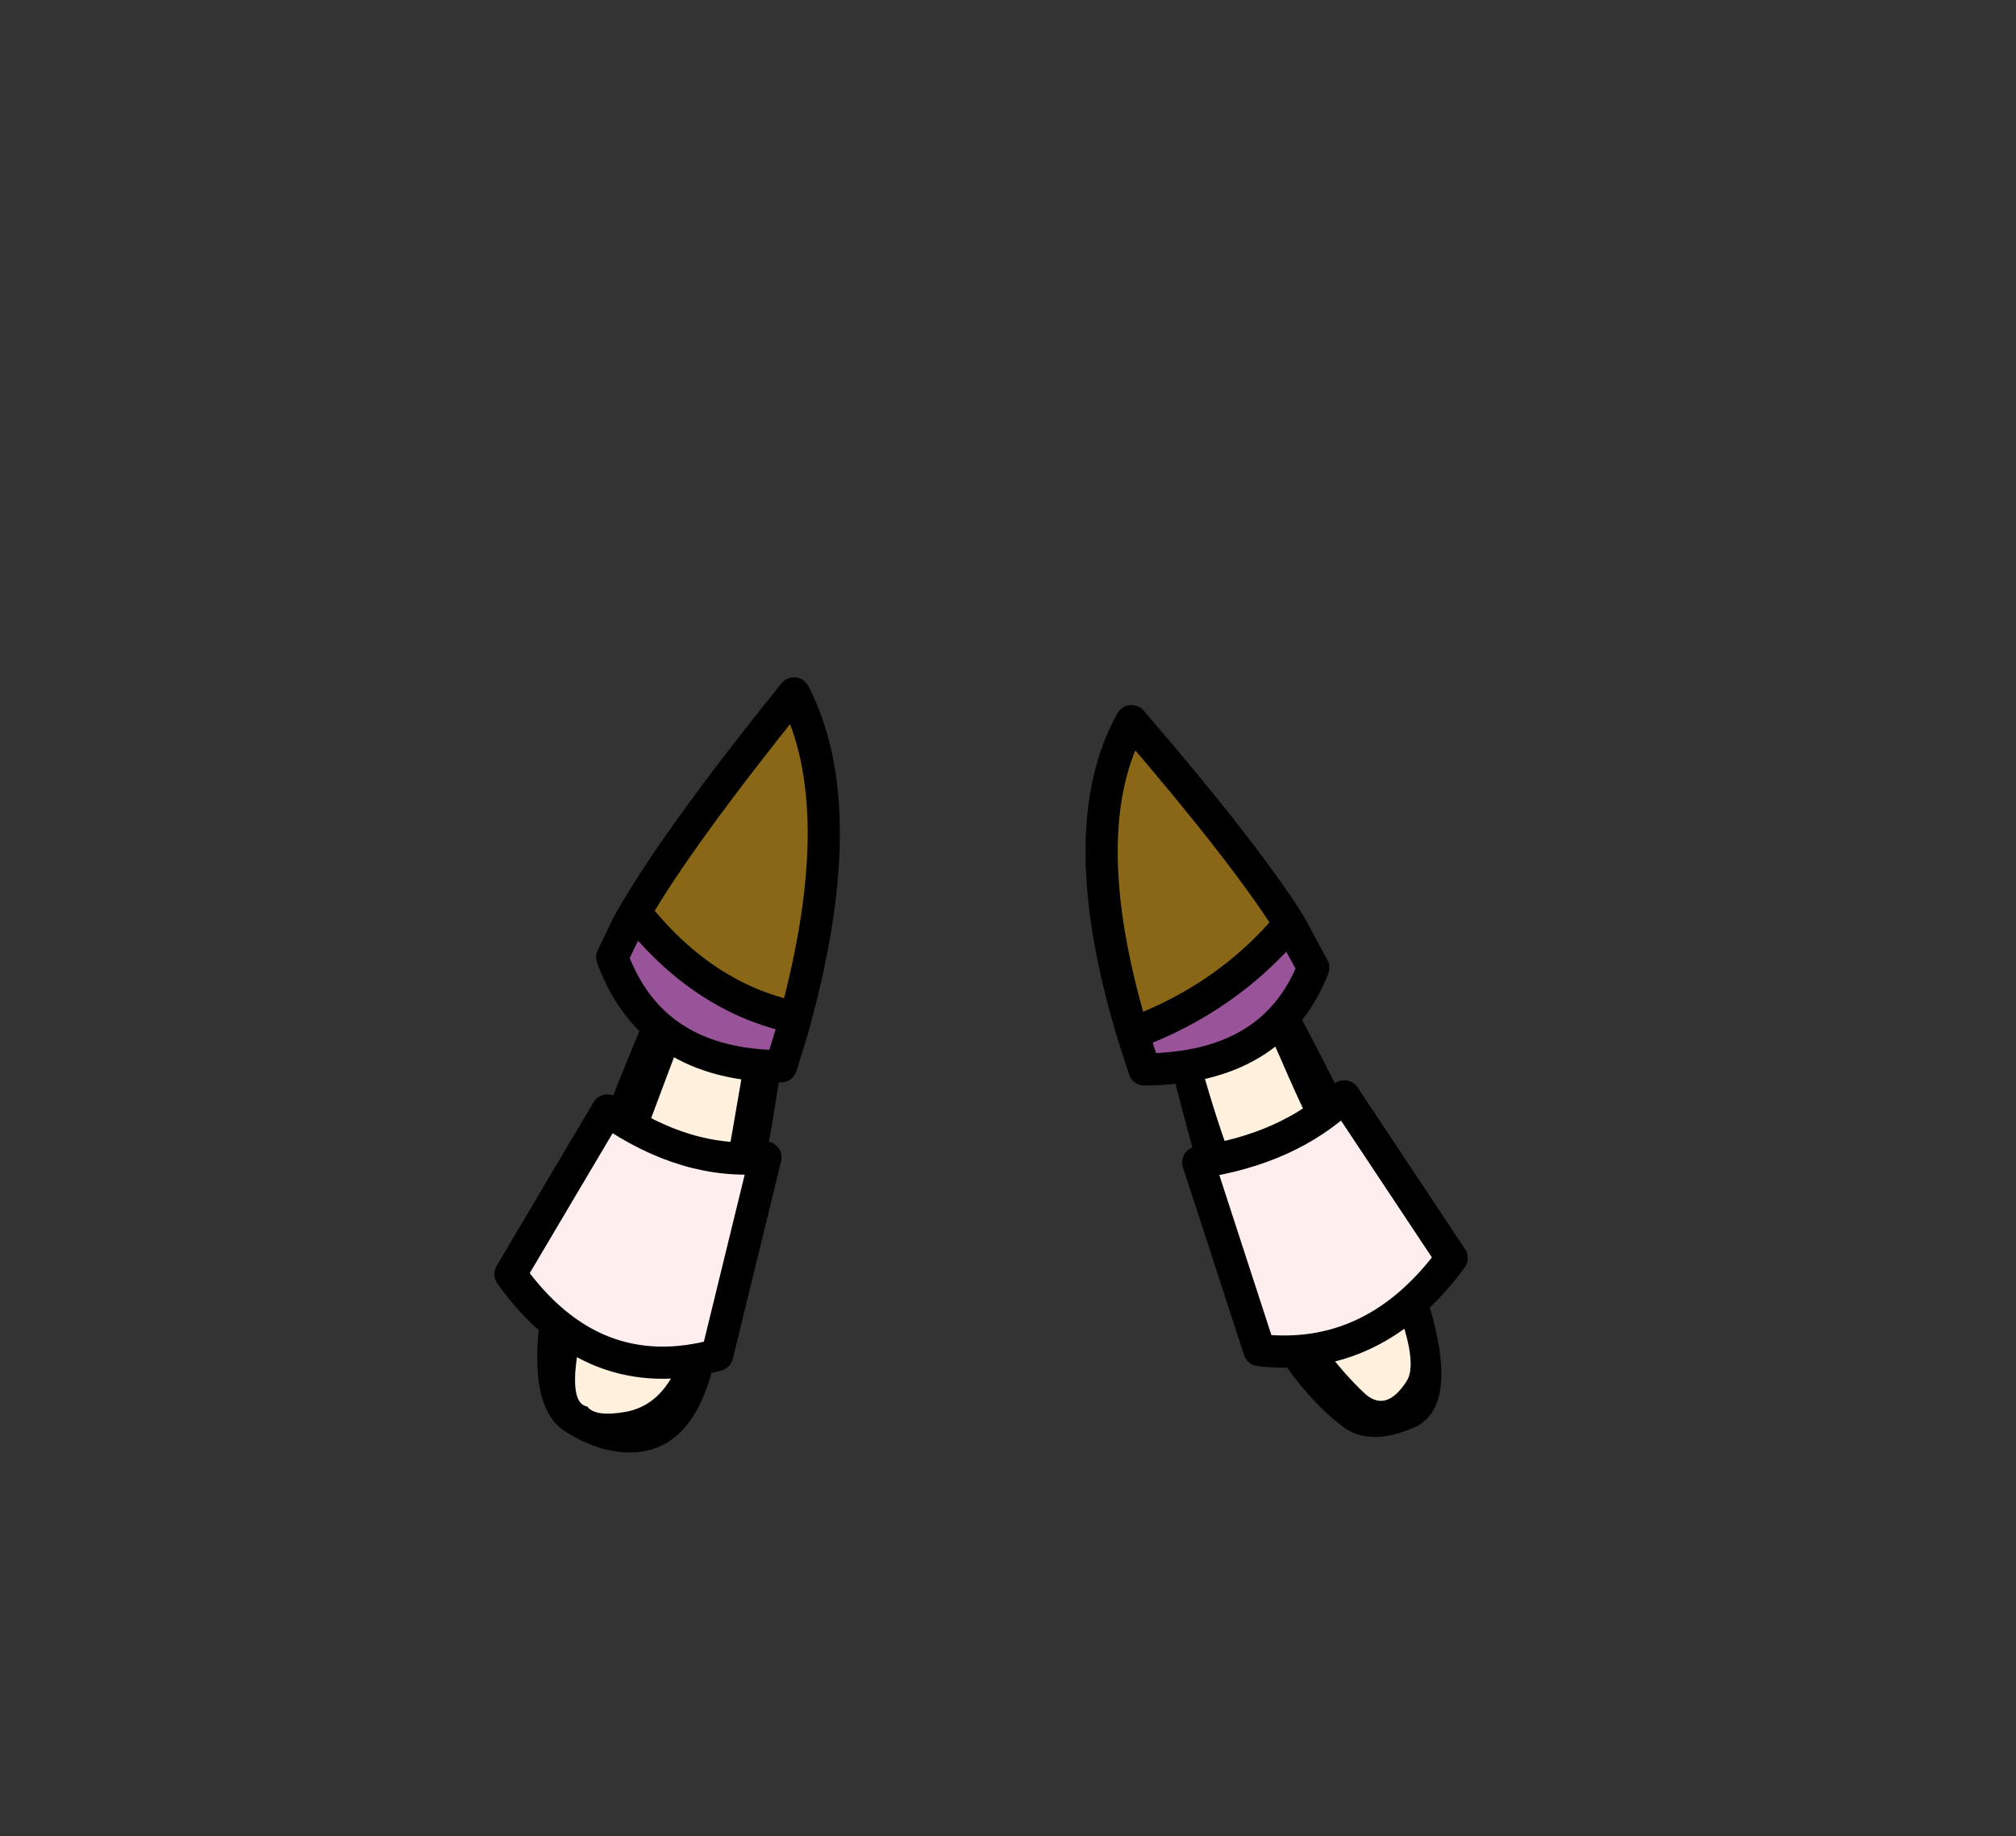 <?xml version="1.0" encoding="UTF-8" standalone="no"?>
<svg xmlns:xlink="http://www.w3.org/1999/xlink" height="228.25px" width="250.6px" xmlns="http://www.w3.org/2000/svg">
  <rect width="100%" height="100%" fill="#333333" stroke="none"/>
  <g transform="matrix(1, 0, 0, 1, 130.7, 221.95)">
    <use height="94.4" transform="matrix(1.0, 0.0, 0.0, 1.0, -63.9, -135.8)" width="112.35" xlink:href="#shape0"/>
    <use height="87.2" transform="matrix(1.0, 0.0, 0.0, 1.0, -69.25, -137.75)" width="121.0" xlink:href="#shape1"/>
  </g>
  <defs>
    <g id="shape0" transform="matrix(1, 0, 0, 1, 63.9, 135.8)">
      <path d="M7.3 -129.6 L7.35 -129.6 7.25 -129.85 Q9.7 -135.35 12.15 -129.85 36.55 -86.7 43.3 -70.0 L46.95 -59.75 Q47.9 -56.45 48.25 -54.05 49.35 -46.3 45.0 -44.45 39.6 -42.15 36.35 -44.5 29.85 -49.35 24.7 -59.75 20.45 -68.3 17.15 -80.65 9.8 -108.0 7.0 -127.0 7.0 -129.05 7.3 -129.6 M27.35 -101.25 L27.2 -101.45 27.2 -101.05 27.2 -100.7 27.35 -101.25 M25.15 -104.05 L25.0 -104.25 25.1 -104.05 25.15 -104.05 M20.65 -105.45 Q16.15 -112.85 12.5 -119.9 14.55 -107.35 17.2 -95.3 19.85 -83.25 25.5 -69.7 27.8 -64.25 30.45 -59.75 34.25 -53.2 38.8 -48.85 41.55 -46.2 44.15 -50.25 45.6 -52.5 42.85 -59.75 41.5 -63.25 39.15 -67.95 31.9 -82.35 28.55 -90.2 25.15 -98.05 20.65 -105.45 M-33.6 -122.8 Q-38.2 -114.05 -50.5 -80.95 -62.85 -47.95 -57.7 -47.1 -56.7 -45.75 -52.85 -46.45 -48.6 -47.25 -46.45 -52.25 -44.35 -57.25 -43.05 -63.05 -41.75 -68.9 -37.75 -92.45 -33.75 -116.0 -33.8 -118.35 L-33.8 -121.05 -33.6 -122.8 M-35.2 -131.25 L-32.0 -135.75 Q-25.7 -137.35 -34.75 -82.05 -36.9 -70.1 -42.35 -50.95 -45.0 -41.8 -51.8 -41.4 -56.05 -41.2 -60.45 -44.0 -65.05 -46.9 -63.55 -58.25 L-58.5 -74.75 -57.35 -78.15 Q-53.8 -88.55 -35.2 -131.25" fill="#000000" fill-rule="evenodd" stroke="none"/>
      <path d="M20.65 -105.45 Q25.15 -98.05 28.55 -90.2 31.9 -82.35 39.15 -67.95 41.5 -63.25 42.85 -59.75 45.6 -52.5 44.15 -50.25 41.55 -46.2 38.8 -48.85 34.25 -53.2 30.45 -59.75 27.8 -64.25 25.5 -69.7 19.85 -83.25 17.2 -95.3 14.55 -107.35 12.5 -119.9 16.15 -112.85 20.65 -105.45 M-33.6 -122.8 L-33.8 -121.05 -33.8 -118.35 Q-33.75 -116.0 -37.75 -92.45 -41.75 -68.9 -43.05 -63.05 -44.35 -57.25 -46.45 -52.25 -48.6 -47.25 -52.85 -46.45 -56.7 -45.75 -57.7 -47.1 -62.85 -47.95 -50.5 -80.95 -38.2 -114.05 -33.6 -122.8" fill="#fff1dd" fill-rule="evenodd" stroke="none"/>
    </g>
    <g id="shape1" transform="matrix(1, 0, 0, 1, 69.25, 137.75)">
      <path d="M29.6 -107.1 L32.55 -101.65 Q27.65 -89.1 11.55 -89.0 L10.1 -93.5 Q21.85 -97.85 29.6 -107.1 M-31.8 -95.45 L-32.2 -93.95 -33.6 -89.4 Q-49.7 -89.5 -54.6 -102.95 L-52.55 -107.2 -51.75 -108.55 Q-43.3 -97.85 -31.8 -95.45" fill="#995399" fill-rule="evenodd" stroke="none"/>
      <path d="M10.1 -93.5 Q2.45 -118.85 9.95 -132.3 23.95 -116.05 29.6 -107.1 21.85 -97.85 10.1 -93.5 M-31.8 -95.45 Q-43.3 -97.85 -51.75 -108.55 -46.2 -118.1 -32.0 -135.75 -24.7 -121.7 -31.8 -95.45" fill="#8a6717" fill-rule="evenodd" stroke="none"/>
      <path d="M36.4 -85.65 L49.75 -65.55 Q40.15 -52.5 25.85 -54.1 L18.25 -77.45 Q29.5 -79.1 36.4 -85.65 M-41.55 -53.5 Q-57.05 -49.3 -67.25 -63.55 L-55.2 -83.9 Q-45.35 -77.05 -35.55 -78.05 L-41.55 -53.5" fill="#ffeeee" fill-rule="evenodd" stroke="none"/>
      <path d="M10.1 -93.5 Q2.45 -118.85 9.95 -132.3 23.95 -116.05 29.6 -107.1 L32.55 -101.65 Q27.65 -89.1 11.55 -89.0 L10.1 -93.5 Q21.85 -97.85 29.6 -107.1 M36.4 -85.65 L49.75 -65.55 Q40.15 -52.5 25.85 -54.1 L18.25 -77.45 Q29.5 -79.1 36.4 -85.65 M-51.75 -108.55 L-52.55 -107.2 -54.6 -102.95 Q-49.7 -89.5 -33.6 -89.4 L-32.2 -93.95 -31.8 -95.45 Q-43.3 -97.85 -51.75 -108.55 -46.2 -118.1 -32.0 -135.75 -24.7 -121.7 -31.8 -95.45 M-41.55 -53.5 L-35.55 -78.05 Q-45.35 -77.05 -55.2 -83.9 L-67.25 -63.55 Q-57.05 -49.3 -41.55 -53.5" fill="none" stroke="#000000" stroke-linecap="round" stroke-linejoin="round" stroke-width="4.0"/>
    </g>
  </defs>
</svg>
